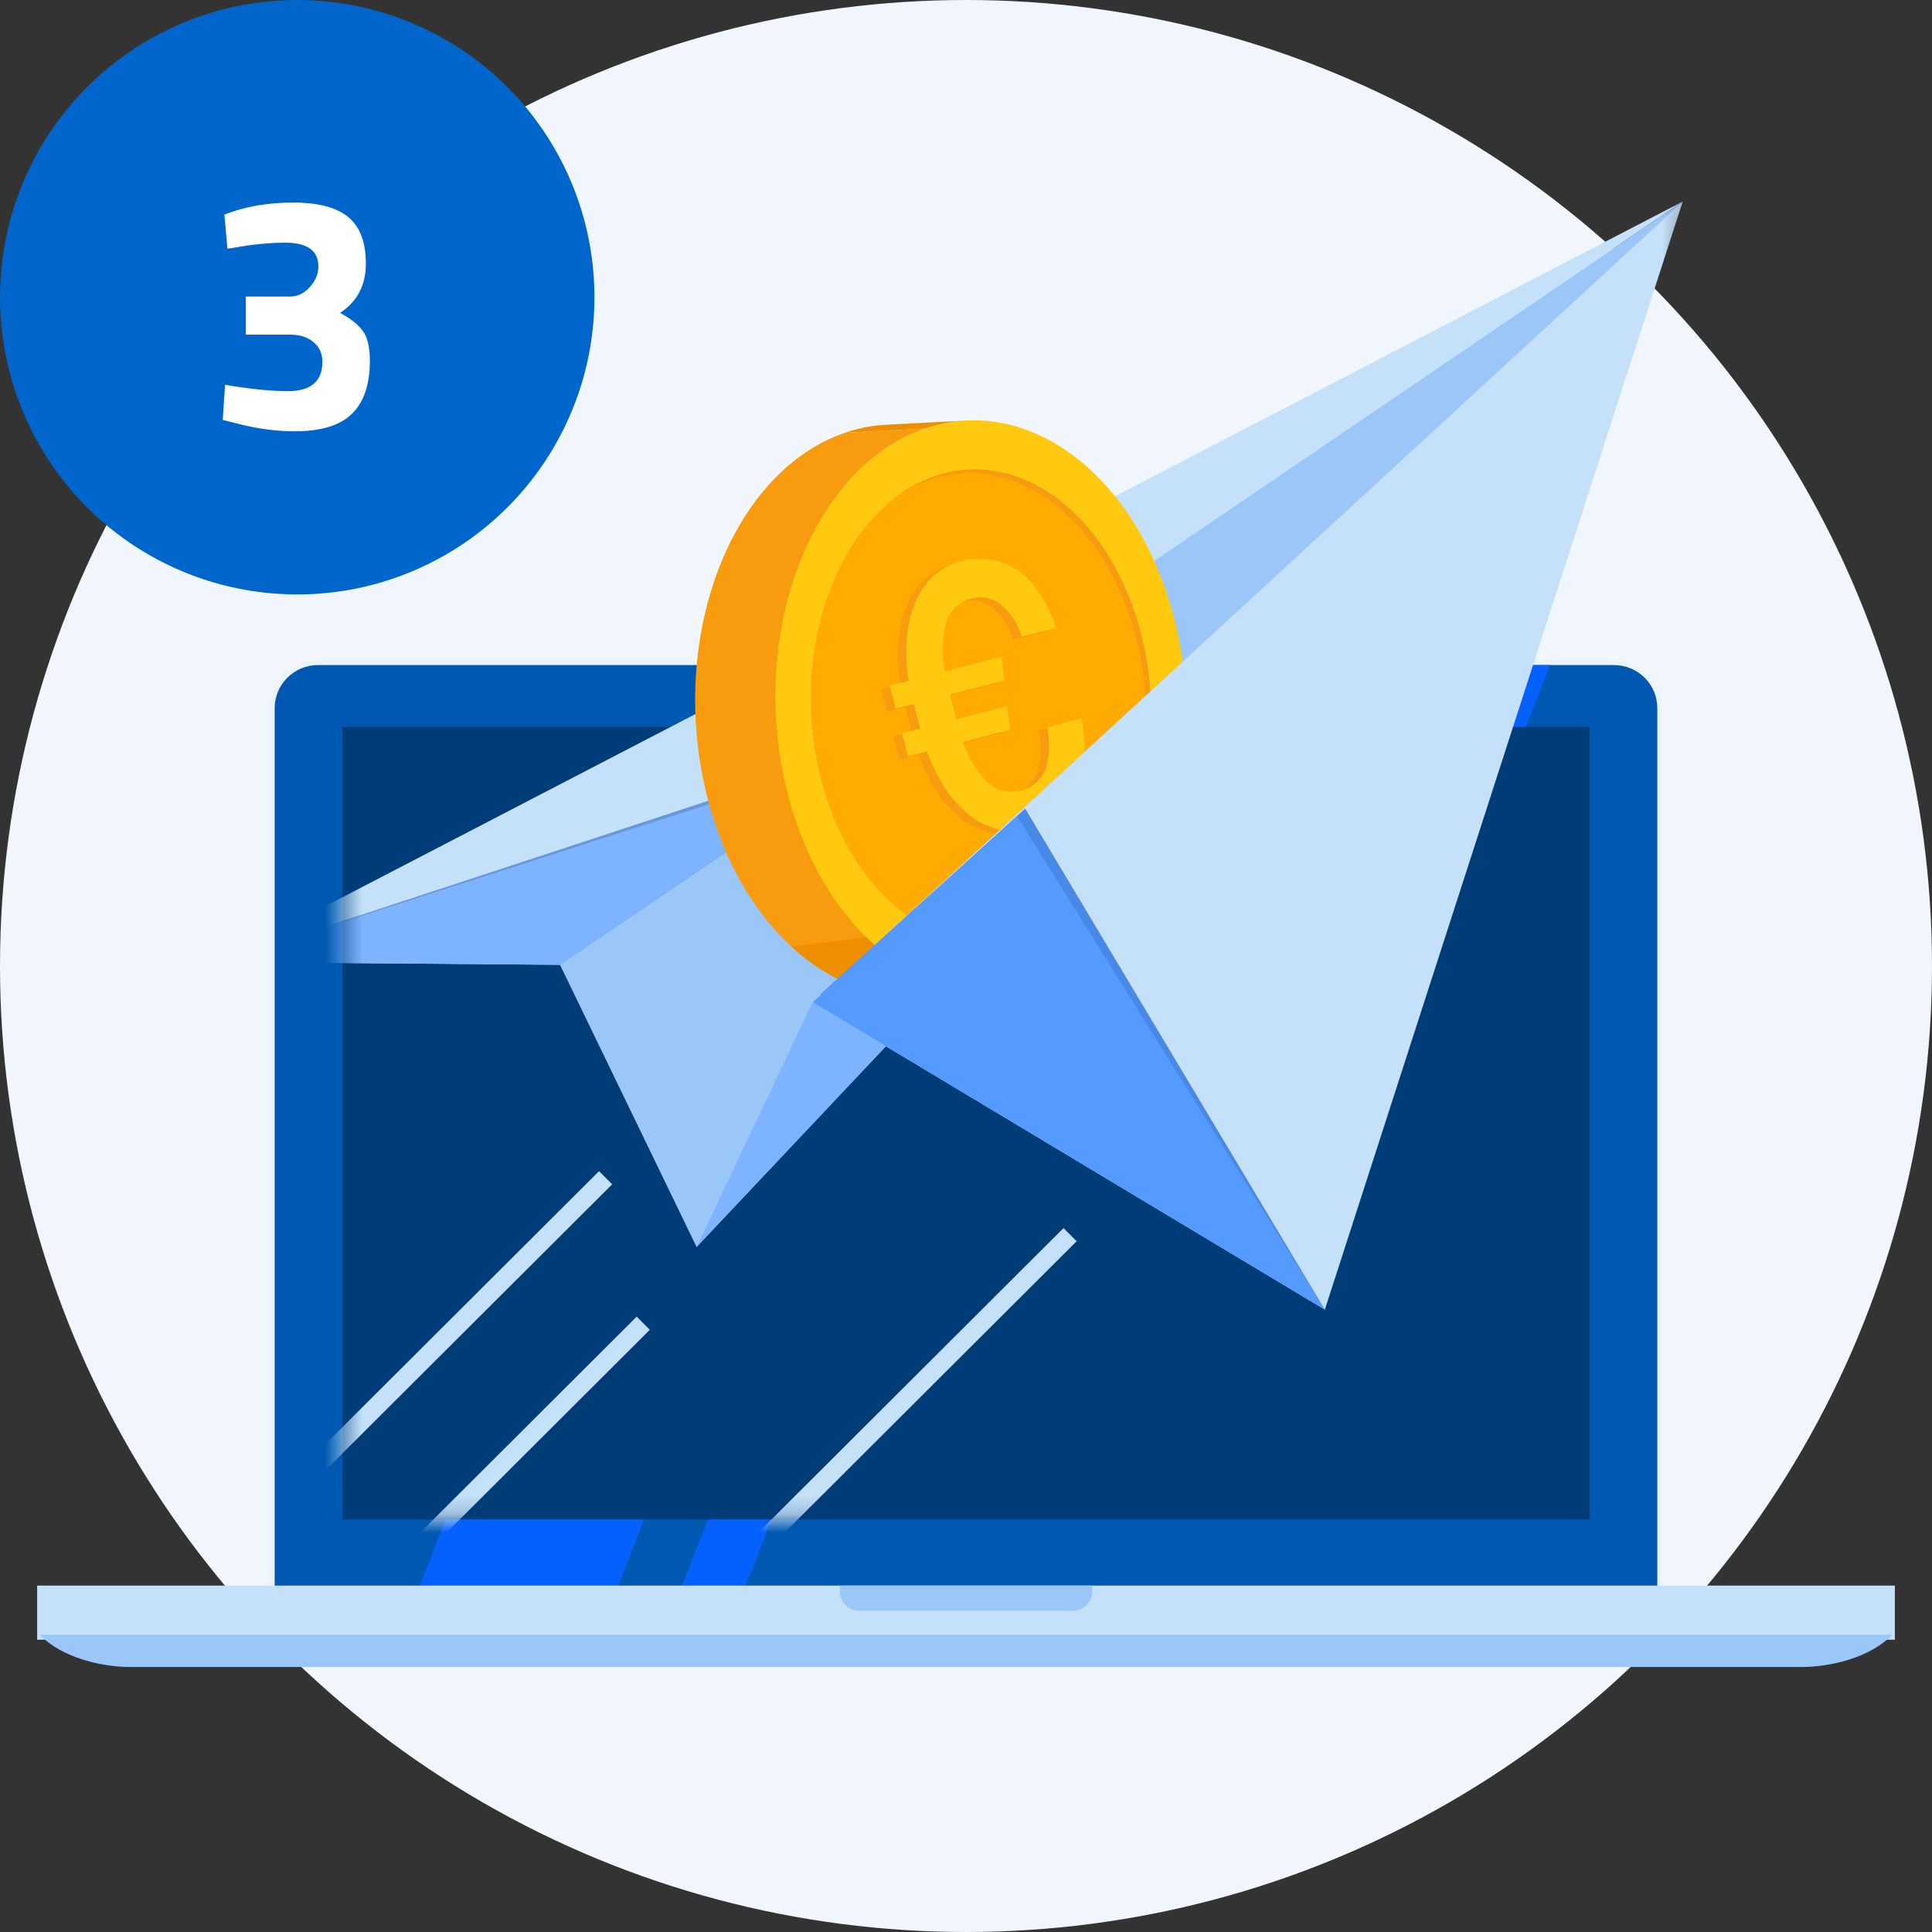 <svg width="104" height="104" viewBox="0 0 104 104" fill="none" xmlns="http://www.w3.org/2000/svg">
<rect x="0" y="0" width="104" height="104" fill="#333333" stroke="none"/>
<circle cx="52" cy="52" r="52" fill="#F0F6FC"/>
<path d="M17.117 88.222C16.435 88.221 15.781 87.95 15.299 87.47C14.817 86.99 14.546 86.339 14.545 85.66V38.122C14.546 37.443 14.817 36.792 15.299 36.312C15.781 35.832 16.435 35.561 17.117 35.56H86.883C87.565 35.561 88.219 35.832 88.701 36.312C89.183 36.792 89.454 37.443 89.454 38.122V85.66C89.454 86.339 89.183 86.99 88.701 87.47C88.219 87.951 87.565 88.221 86.883 88.222H17.117Z" fill="#EAF4FE"/>
<path d="M89.214 85.66C89.214 86.276 88.969 86.866 88.531 87.302C88.095 87.737 87.502 87.982 86.884 87.982H17.117C16.811 87.982 16.508 87.922 16.225 87.806C15.942 87.689 15.685 87.518 15.468 87.302C15.252 87.087 15.08 86.831 14.963 86.549C14.845 86.267 14.785 85.965 14.785 85.66V38.123C14.785 37.818 14.845 37.516 14.962 37.234C15.079 36.952 15.251 36.696 15.468 36.48C15.684 36.265 15.942 36.094 16.225 35.977C16.508 35.861 16.811 35.801 17.117 35.801H86.884C87.19 35.801 87.493 35.861 87.776 35.978C88.058 36.094 88.315 36.265 88.532 36.481C88.748 36.697 88.92 36.953 89.037 37.234C89.154 37.516 89.214 37.818 89.214 38.123V85.66Z" fill="#0058B0"/>
<path d="M85.564 39.131H18.434V81.794H85.564V39.131Z" fill="#003C77"/>
<path d="M51.918 37.416C51.919 37.457 51.911 37.498 51.895 37.536C51.88 37.574 51.857 37.609 51.828 37.638C51.799 37.667 51.764 37.69 51.726 37.706C51.688 37.722 51.647 37.73 51.606 37.73C51.564 37.73 51.523 37.722 51.485 37.706C51.447 37.69 51.413 37.667 51.383 37.638C51.354 37.609 51.331 37.574 51.316 37.536C51.3 37.498 51.293 37.457 51.293 37.416C51.294 37.334 51.327 37.255 51.386 37.197C51.444 37.14 51.523 37.107 51.606 37.107C51.688 37.107 51.767 37.14 51.826 37.197C51.884 37.255 51.917 37.334 51.918 37.416Z" fill="#C5E1F9"/>
<path d="M75.279 39.132L76.576 35.801H65.894L64.598 39.132H75.279Z" fill="#0561FC"/>
<path d="M23.987 81.795L21.578 87.982H32.261L34.669 81.795H23.987Z" fill="#0561FC"/>
<path d="M82.141 39.132L83.44 35.801H80.005L78.709 39.132H82.141Z" fill="#0561FC"/>
<path d="M38.1 81.795L35.691 87.982H39.125L41.533 81.795H38.1Z" fill="#0561FC"/>
<path d="M102 85.353H2V88.266H102V85.353Z" fill="#C5E1F9"/>
<path d="M2.145 88C3.327 89.245 5.501 89.735 7 89.735H96.995C98.496 89.735 100.671 89.245 101.853 88H2.145Z" fill="#9AC7F7"/>
<path d="M45.207 85.353V85.665C45.207 85.802 45.234 85.938 45.286 86.064C45.339 86.19 45.416 86.305 45.513 86.402C45.609 86.498 45.725 86.575 45.851 86.627C45.978 86.68 46.114 86.707 46.251 86.707H57.748C57.885 86.707 58.021 86.68 58.148 86.628C58.275 86.575 58.39 86.499 58.487 86.402C58.584 86.305 58.661 86.19 58.714 86.064C58.766 85.938 58.793 85.802 58.793 85.665V85.353H45.207Z" fill="#9AC7F7"/>
<mask id="mask0_10:7116" style="mask-type:alpha" maskUnits="userSpaceOnUse" x="18" y="9" width="73" height="73">
<path d="M18.449 37.561L18.45 81.8H83.062L91 9.515L39.67 23.273L18.449 37.561Z" fill="#C4C4C4"/>
</mask>
<g mask="url(#mask0_10:7116)">
<path d="M11.718 51.787L90.582 10.847L30.152 51.936L11.718 51.787Z" fill="#C5E1F9"/>
<path d="M37.503 67.119L90.583 10.846L30.153 51.935L37.503 67.119Z" fill="#9AC7F7"/>
<path d="M11.921 51.722L47.858 39.908L31.026 51.385L11.921 51.722Z" fill="#6797DC"/>
<path d="M11.72 51.787L46.985 40.458L30.153 51.935L11.72 51.787Z" fill="#7EB3FF"/>
<path d="M37.502 67.121L50.083 53.088L47.859 39.908L30.152 51.937L37.502 67.121Z" fill="#9AC7F7"/>
<path d="M47.824 25.501L52.147 25.274C56.396 25.052 60.419 29.005 61.622 34.985C62.99 41.817 60.156 48.709 55.285 50.376L50.964 50.601C55.836 48.934 58.67 42.044 57.297 35.21C56.097 29.231 52.074 25.278 47.824 25.501Z" fill="#FFC910"/>
<path d="M53.46 50.735L49.138 50.961C49.761 50.927 50.376 50.807 50.965 50.603L55.286 50.378C54.697 50.581 54.082 50.701 53.46 50.735Z" fill="#FFC910"/>
<path d="M47.823 25.502L52.146 25.275C51.523 25.308 50.907 25.428 50.317 25.631L45.996 25.859C46.586 25.655 47.2 25.535 47.823 25.502Z" fill="#FFAB01"/>
<path d="M53.46 50.734L49.138 50.959C44.888 51.181 40.864 47.228 39.666 41.251C38.294 34.417 41.127 27.526 45.998 25.859L50.319 25.631C45.45 27.3 42.613 34.19 43.987 41.023C45.185 47.003 49.208 50.955 53.46 50.734Z" fill="#FFAB01"/>
<path d="M53.596 53.373L49.274 53.599C44.143 53.866 39.286 49.096 37.837 41.877C36.18 33.627 39.604 25.309 45.484 23.296L49.805 23.07C43.926 25.084 40.502 33.401 42.159 41.651C43.608 48.869 48.465 53.641 53.596 53.373Z" fill="#F99B0F"/>
<path d="M49.806 23.068C55.684 21.054 61.793 26.11 63.447 34.358C65.104 42.607 61.682 50.927 55.803 52.94C49.925 54.953 43.814 49.898 42.16 41.649C40.503 33.4 43.927 25.082 49.806 23.068ZM55.287 50.376C60.158 48.709 62.992 41.817 61.623 34.985C60.249 28.152 55.189 23.964 50.32 25.631C45.45 27.299 42.614 34.189 43.987 41.023C45.358 47.856 50.419 52.044 55.287 50.376Z" fill="#FFC910"/>
<path d="M50.319 25.632C55.188 23.965 60.248 28.152 61.623 34.986C62.992 41.819 60.157 48.71 55.286 50.377C50.419 52.045 45.358 47.857 43.987 41.024C42.614 34.191 45.45 27.3 50.319 25.632Z" fill="#FFAB01"/>
<path d="M47.688 22.864C49.128 22.788 50.569 22.713 52.011 22.639C51.258 22.678 50.515 22.822 49.803 23.069L45.483 23.295C46.194 23.049 46.936 22.904 47.688 22.864Z" fill="#EE8F01"/>
<path d="M50.318 25.632C49.488 25.923 48.715 26.354 48.032 26.907C48.645 26.453 49.323 26.095 50.043 25.845C54.912 24.178 59.973 28.364 61.345 35.198C62.483 40.874 60.717 46.587 57.295 49.316C60.896 46.68 62.79 40.814 61.621 34.986C60.247 28.153 55.186 23.965 50.318 25.632Z" fill="#F99B0F"/>
<path d="M49.275 53.598L53.596 53.372C51.09 53.503 48.651 52.429 46.64 50.457L42.591 50.945C44.549 52.752 46.88 53.722 49.275 53.598Z" fill="#EE8F01"/>
<path d="M47.434 37.082L48.459 36.817C48.333 36.081 48.298 35.331 48.356 34.586C48.403 33.924 48.549 33.273 48.791 32.655C49.005 32.103 49.338 31.606 49.767 31.199C50.383 30.65 51.163 30.319 51.985 30.257C52.808 30.196 53.628 30.407 54.319 30.858C55.201 31.471 55.894 32.508 56.399 33.967L54.544 34.447C54.338 33.765 53.938 33.157 53.393 32.697C53.175 32.526 52.919 32.409 52.646 32.356C52.374 32.303 52.093 32.315 51.826 32.391C51.503 32.466 51.207 32.628 50.969 32.858C50.732 33.09 50.562 33.381 50.478 33.701C50.256 34.555 50.23 35.449 50.403 36.314L53.46 35.523L53.602 36.803L50.678 37.56L51.023 38.893L53.754 38.186L53.91 39.462L51.387 40.115C51.643 40.938 52.097 41.685 52.709 42.291C52.947 42.512 53.239 42.668 53.555 42.742C53.872 42.816 54.202 42.806 54.514 42.714C55.75 42.394 56.223 41.261 55.93 39.315L57.771 38.839C58.035 40.429 57.933 41.741 57.468 42.774C57.097 43.535 56.482 44.15 55.72 44.52C54.959 44.889 54.095 44.992 53.268 44.813C52.705 44.672 52.179 44.413 51.724 44.052C51.219 43.647 50.781 43.164 50.428 42.621C50.019 41.997 49.688 41.324 49.443 40.619L48.418 40.884L48.099 39.65L49.078 39.396L48.733 38.063L47.754 38.317L47.434 37.082Z" fill="#F99B0F"/>
<path d="M47.891 36.91L48.916 36.644C48.79 35.908 48.756 35.158 48.813 34.413C48.86 33.751 49.006 33.1 49.248 32.482C49.462 31.93 49.795 31.433 50.224 31.026C50.84 30.477 51.62 30.146 52.442 30.085C53.265 30.023 54.085 30.234 54.776 30.685C55.658 31.299 56.351 32.335 56.856 33.794L55.001 34.274C54.795 33.592 54.395 32.984 53.85 32.524C53.632 32.353 53.376 32.236 53.103 32.183C52.831 32.13 52.55 32.142 52.283 32.218C51.96 32.293 51.664 32.455 51.426 32.686C51.189 32.917 51.019 33.208 50.935 33.529C50.713 34.383 50.688 35.276 50.86 36.141L53.917 35.35L54.059 36.63L51.135 37.387L51.48 38.72L54.211 38.013L54.367 39.289L51.844 39.943C52.1 40.765 52.554 41.513 53.166 42.118C53.404 42.34 53.696 42.495 54.013 42.569C54.329 42.643 54.659 42.634 54.971 42.541C56.207 42.221 56.68 41.088 56.387 39.142L58.228 38.666C58.492 40.257 58.39 41.568 57.925 42.602C57.554 43.363 56.939 43.977 56.177 44.347C55.416 44.717 54.552 44.82 53.725 44.64C53.162 44.499 52.636 44.24 52.182 43.879C51.676 43.474 51.238 42.992 50.885 42.449C50.476 41.824 50.145 41.151 49.9 40.446L48.876 40.711L48.556 39.477L49.535 39.223L49.19 37.89L48.211 38.144L47.891 36.91Z" fill="#FFC910"/>
<path d="M37.503 67.118L90.583 10.845L43.744 53.948L37.503 67.118Z" fill="#7EB3FF"/>
<path d="M71.317 70.498L90.582 10.846L43.743 53.949L71.317 70.498Z" fill="#C5E1F9"/>
<path d="M71.318 70.5L55.185 43.527L44.167 53.522L71.318 70.5Z" fill="#4888E6"/>
<path d="M71.317 70.5L54.76 43.955L43.743 53.951L71.317 70.5Z" fill="#559BFF"/>
<path d="M34.626 71.229L18.153 87.665" stroke="#C5E1F9" stroke-miterlimit="10"/>
<path d="M57.602 66.462L41.129 82.898" stroke="#C5E1F9" stroke-miterlimit="10"/>
<path d="M32.6 63.397L16.133 79.824" stroke="#C5E1F9" stroke-miterlimit="10"/>
</g>
<circle cx="16" cy="16" r="15.5" fill="#0066CC" stroke="#0066CC"/>
<path d="M12.08 11.552C13.184 11.12 14.414 10.904 15.77 10.904C17.138 10.904 18.134 11.168 18.758 11.696C19.382 12.212 19.694 13.046 19.694 14.198C19.694 15.35 19.232 16.232 18.308 16.844C18.884 17.156 19.292 17.48 19.532 17.816C19.784 18.152 19.91 18.686 19.91 19.418C19.91 20.702 19.586 21.656 18.938 22.28C18.302 22.904 17.276 23.216 15.86 23.216C14.816 23.216 13.718 23.06 12.566 22.748L11.99 22.604L12.116 20.714C13.46 20.942 14.588 21.056 15.5 21.056C16.736 21.056 17.354 20.528 17.354 19.472C17.354 19.028 17.192 18.674 16.868 18.41C16.556 18.146 16.142 18.014 15.626 18.014H13.232V15.962H15.626C16.022 15.962 16.37 15.794 16.67 15.458C16.982 15.122 17.138 14.75 17.138 14.342C17.138 13.49 16.544 13.064 15.356 13.064C14.528 13.064 13.646 13.148 12.71 13.316L12.242 13.388L12.08 11.552Z" fill="white"/>
</svg>
